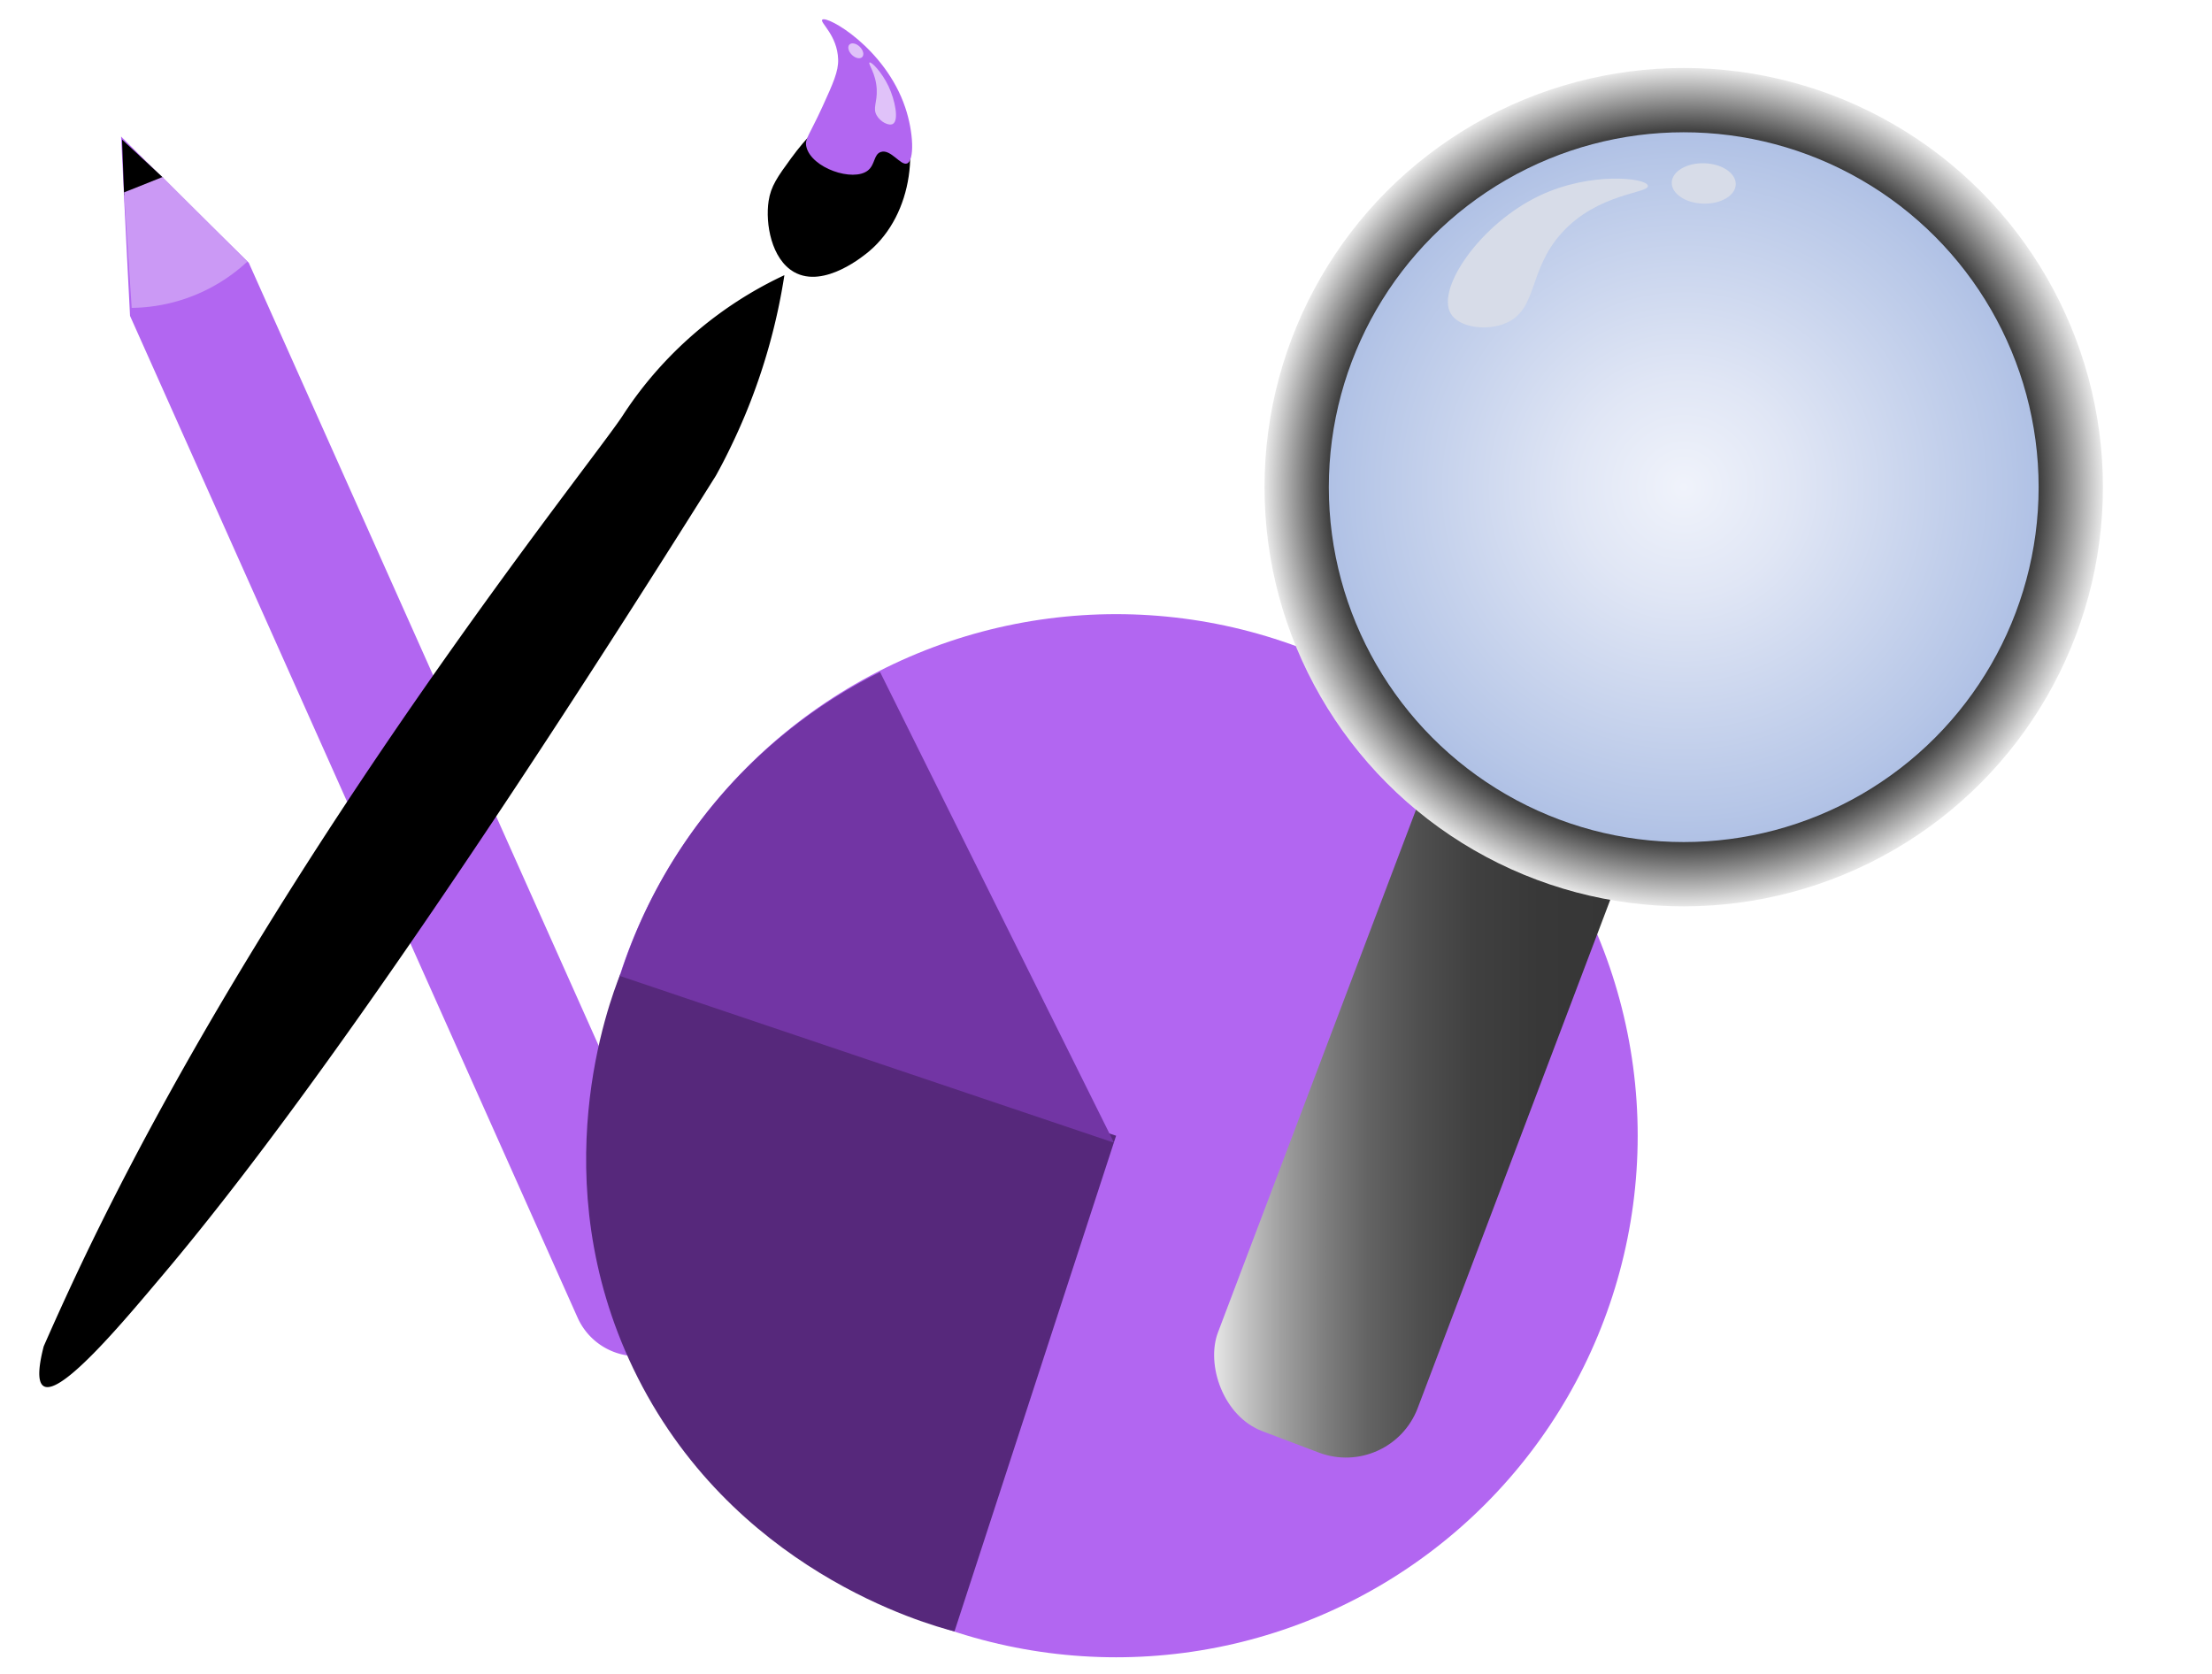 <svg xmlns="http://www.w3.org/2000/svg" xmlns:xlink="http://www.w3.org/1999/xlink" width="740" height="560" viewBox="0 0 740 560"><defs><style>.cls-1{fill:#b266f1;}.cls-2{fill:#cb99f5;}.cls-3{fill:#56287b;}.cls-4{fill:#7235a4;}.cls-5{fill:url(#linear-gradient);}.cls-6{fill:url(#radial-gradient);}.cls-7{fill:url(#radial-gradient-2);}.cls-8{fill:#d7dce8;}.cls-9{fill:#e0c2f9;}</style><linearGradient id="linear-gradient" x1="405.77" y1="360.6" x2="550.05" y2="360.6" gradientTransform="translate(-96.77 192.73) rotate(-20.75)" gradientUnits="userSpaceOnUse"><stop offset="0" stop-color="#e8e8e8"/><stop offset="0.07" stop-color="#c5c5c5"/><stop offset="0.16" stop-color="#9f9f9f"/><stop offset="0.26" stop-color="#7e7e7e"/><stop offset="0.36" stop-color="#636363"/><stop offset="0.48" stop-color="#4f4f4f"/><stop offset="0.6" stop-color="#404040"/><stop offset="0.76" stop-color="#383838"/><stop offset="1" stop-color="#353535"/></linearGradient><radialGradient id="radial-gradient" cx="563.27" cy="162.98" r="140.24" gradientUnits="userSpaceOnUse"><stop offset="0.84" stop-color="#353535"/><stop offset="1" stop-color="#e8e8e8"/></radialGradient><radialGradient id="radial-gradient-2" cx="563.27" cy="162.98" r="118.73" gradientUnits="userSpaceOnUse"><stop offset="0" stop-color="#f0f3fb"/><stop offset="0.31" stop-color="#e0e6f5"/><stop offset="0.92" stop-color="#b6c6e7"/><stop offset="1" stop-color="#b0c1e5"/></radialGradient></defs><g id="Layer_1" data-name="Layer 1"><path class="cls-1" d="M222,451.81a21.77,21.77,0,0,0,11-28.76L83.23,87.92,40.5,45.68q1.48,30,3,60L193.23,440.82A21.78,21.78,0,0,0,222,451.81Z"/><path d="M40.83,46.69l.69,18.6L54.6,59.48Z"/><path d="M14.62,463.73c5.88,3.56,27.86-23,39.86-37.21,30-35.51,84.89-107.82,185-267.37,1.57-2.83,3.27-6.06,5-9.68q2.48-5.1,4.84-10.75a201.85,201.85,0,0,0,13.09-46.66A130.72,130.72,0,0,0,220,123.69,127,127,0,0,0,208.34,139c-10.4,16-111.66,141-177.78,276.87-3.16,6.5-9,18.72-15.94,34.55C13.27,455.67,12.11,462.21,14.62,463.73Z"/><path d="M265.62,91c10.16,5.77,23.78-5.8,25.22-7,14.43-12.26,17.9-36.2,8.23-54.52-6.21-11.78-17.54-20.6-19.89-19.28-2.18,1.21,5.55,9.79,3.69,19.92-1.51,8.28-7.77,8.51-18.2,22.8-4.52,6.18-6.8,9.38-7.54,14.35C256,74.79,258.05,86.66,265.62,91Z"/><path class="cls-1" d="M269.76,49.11c1.68,7.12,15.65,11.88,20.61,7.9,2.45-2,1.89-5.37,4.31-6.17,3.31-1.09,6.62,4.7,8.78,3.84,2.46-1,2.23-10.28-.64-18.78-6.69-19.81-26.16-30.85-27.74-29.31-.92.89,5.07,5.18,5.31,13.29.13,4-1.69,8-5.31,15.94C270.67,45.44,269.14,46.47,269.76,49.11Z"/><path class="cls-2" d="M44.06,103A57.84,57.84,0,0,0,82.71,87.56L54.37,59.22,41.49,64.37Q42.78,83.71,44.06,103Z"/><circle class="cls-1" cx="373.38" cy="379.95" r="174.49"/><path class="cls-3" d="M319.31,545.79q27-82.92,54.07-165.84L207.53,325.88c-3.81,9.59-26.12,68.53,4.34,132C244.22,525.24,310,543.4,319.31,545.79Z"/><path class="cls-4" d="M294.42,224.83q39.12,78.73,78.26,157.46L207.4,326.51a171.57,171.57,0,0,1,87-101.68Z"/><rect class="cls-5" x="442.18" y="230.35" width="71.45" height="260.5" rx="25.66" transform="translate(158.78 -145.94) rotate(20.75)"/><circle class="cls-6" cx="563.27" cy="162.98" r="140.24"/><circle class="cls-7" cx="563.27" cy="162.98" r="118.73"/><path class="cls-8" d="M485.3,104.85c-4.88-8.46,10.12-30.16,29.9-39.47,17-8,35.59-5.89,36.09-3.26s-16.78,2.35-28.94,15.93C511.2,90.5,514.49,103.24,504,108,497.49,110.93,488,109.59,485.3,104.85Z"/><ellipse class="cls-8" cx="570" cy="61.38" rx="6.76" ry="10.71" transform="translate(491.61 629.29) rotate(-88.29)"/><path class="cls-9" d="M298.71,41.45c2.08-1.21.72-8-1.48-12.63s-5.71-8.29-6.34-7.9,2.13,3.49,2.41,8.91c.22,4.49-1.43,6.33,0,8.79C294.5,40.76,297.37,42.24,298.71,41.45Z"/><ellipse class="cls-9" cx="286.32" cy="17.01" rx="1.89" ry="2.99" transform="translate(73.96 209.81) rotate(-45.64)"/></g></svg>